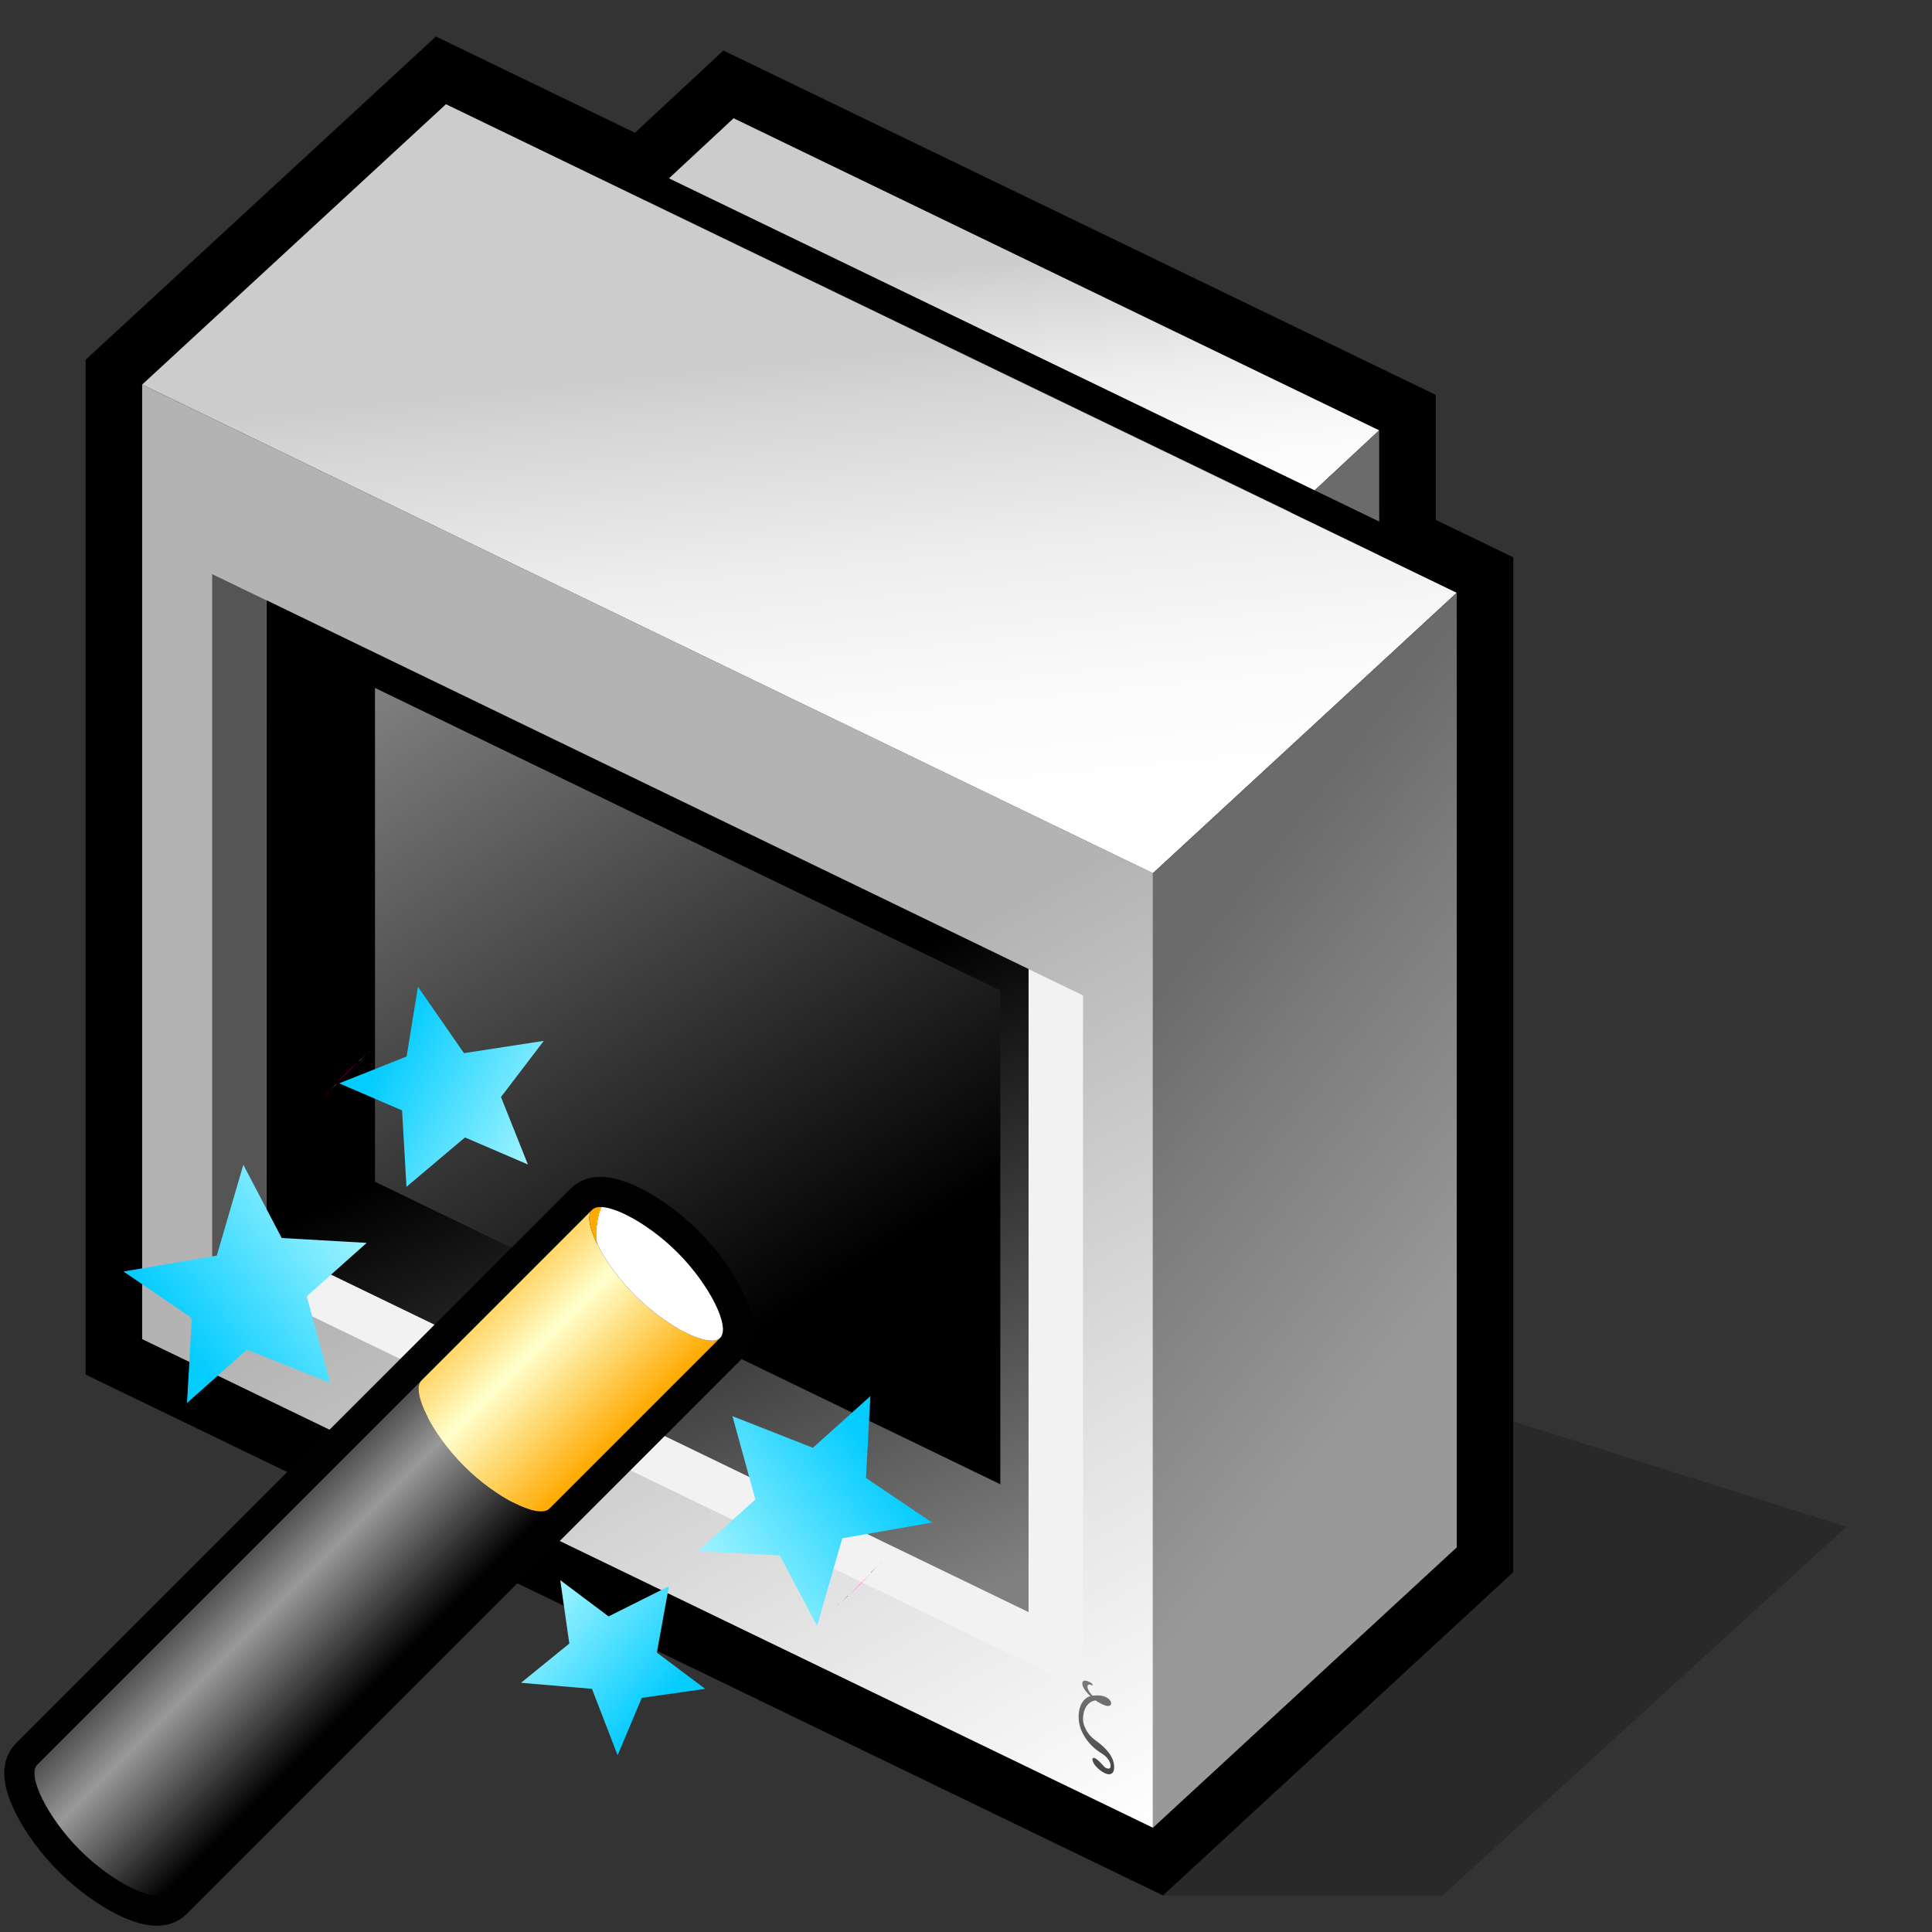 <?xml version="1.0" encoding="UTF-8" standalone="no"?>
<!-- Created with Inkscape (http://www.inkscape.org/) -->

<svg:svg
   xmlns:dc="http://purl.org/dc/elements/1.1/"
   xmlns:cc="http://creativecommons.org/ns#"
   xmlns:rdf="http://www.w3.org/1999/02/22-rdf-syntax-ns#"
   xmlns:svg="http://www.w3.org/2000/svg"
   version="1.1"
   width="128"
   height="128"
   id="svg2">
  <svg:rect width="100%" height="100%" fill="#333333" stroke="none"/>
  <svg:defs
     id="defs70" />
  <svg:g
     transform="translate(5.672,2.42)"
     id="Layer_1"
     style="stroke:#000000">
		<svg:path
   d="m 116.656,98.736 -22.742,-7.201 0.59,9.164 -23.125,22.459 18.521,0.002 26.756,-24.424 z"
   id="path3052"
   style="opacity:0.2;stroke:none" />

		<svg:path
   d="M 22.583,0.578 0,21.416 V 88.65 L 71.379,123.158 94.587,101.74 V 34.504 c 0,0 -4.087,-1.975 -5.138,-2.482 0,-1.285 0,-8.281 0,-8.281 L 42.255,0.928 c 0,0 -4.862,4.521 -5.861,5.447 C 35.031,5.717 23.208,0 23.208,0 l -0.625,0.578 z"
   id="path3054"
   style="stroke:none" />

		<svg:path
   d="M 22.18,2.648 1.248,21.963 v 65.904 l 69.908,33.797 22.182,-20.471 V 35.289 c 0,0 -3.653,-1.768 -5.138,-2.484 0,-2.061 0,-8.279 0,-8.279 L 42.481,2.424 c 0,0 -4.313,4.01 -5.86,5.447 -2.4,-1.16 -13.19,-6.375 -13.19,-6.375 L 22.18,2.648 z"
   id="path3056"
   style="stroke:none" />

		
			<svg:linearGradient
   x1="-176.228"
   y1="447.582"
   x2="-178.077"
   y2="466.066"
   id="XMLID_1_"
   gradientUnits="userSpaceOnUse"
   gradientTransform="matrix(1,0,0,-1,237.177,481.079)">
			<svg:stop
   id="stop3059"
   style="stop-color:#ffffff;stop-opacity:1"
   offset="0" />

			<svg:stop
   id="stop3061"
   style="stop-color:#fafafa;stop-opacity:1"
   offset="0.266" />

			<svg:stop
   id="stop3063"
   style="stop-color:#ededed;stop-opacity:1"
   offset="0.567" />

			<svg:stop
   id="stop3065"
   style="stop-color:#d6d6d6;stop-opacity:1"
   offset="0.885" />

			<svg:stop
   id="stop3067"
   style="stop-color:#cccccc;stop-opacity:1"
   offset="1" />

			<midPointStop
   offset="0"
   style="stop-color:#FFFFFF" />

			<midPointStop
   offset="0.5"
   style="stop-color:#FFFFFF" />

			<midPointStop
   offset="0.266"
   style="stop-color:#FAFAFA" />

			<midPointStop
   offset="0.5"
   style="stop-color:#FAFAFA" />

			<midPointStop
   offset="0.567"
   style="stop-color:#EDEDED" />

			<midPointStop
   offset="0.5"
   style="stop-color:#EDEDED" />

			<midPointStop
   offset="0.884"
   style="stop-color:#D6D6D6" />

			<midPointStop
   offset="0.5"
   style="stop-color:#D6D6D6" />

			<midPointStop
   offset="1"
   style="stop-color:#CCCCCC" />

		</svg:linearGradient>

		<svg:path
   d="M 76.291,34.842 33.52,14.166 l 9.411,-8.752 42.772,20.678 -9.412,8.75 z"
   id="path3069"
   style="fill:url(#XMLID_1_);stroke:none" />

		
			<svg:linearGradient
   x1="-147.672"
   y1="412.328"
   x2="-168.452"
   y2="428.604"
   id="XMLID_2_"
   gradientUnits="userSpaceOnUse"
   gradientTransform="matrix(1,0,0,-1,237.177,481.079)">
			<svg:stop
   id="stop3072"
   style="stop-color:#999999;stop-opacity:1"
   offset="0" />

			<svg:stop
   id="stop3074"
   style="stop-color:#7b7b7b;stop-opacity:1"
   offset="0.684" />

			<svg:stop
   id="stop3076"
   style="stop-color:#6b6b6b;stop-opacity:1"
   offset="1" />

			<midPointStop
   offset="0"
   style="stop-color:#999999" />

			<midPointStop
   offset="0.5"
   style="stop-color:#999999" />

			<midPointStop
   offset="0.684"
   style="stop-color:#7B7B7B" />

			<midPointStop
   offset="0.5"
   style="stop-color:#7B7B7B" />

			<midPointStop
   offset="1"
   style="stop-color:#6B6B6B" />

		</svg:linearGradient>

		<svg:path
   d="m 85.703,89.333 -9.412,8.752 V 34.842 l 9.412,-8.75 v 63.241 z"
   id="path3078"
   style="fill:url(#XMLID_2_);stroke:none" />

		<svg:path
   d="M 23.874,4.484 3.746,23.059 V 86.3 L 70.713,118.673 90.84,100.1 V 36.855 L 23.874,4.484 z"
   id="path3080"
   style="stroke:none" />

		
			<svg:linearGradient
   x1="-171.713"
   y1="359.484"
   x2="-199.891"
   y2="410.112"
   id="XMLID_3_"
   gradientUnits="userSpaceOnUse"
   gradientTransform="matrix(1,0,0,-1,237.177,481.079)">
			<svg:stop
   id="stop3083"
   style="stop-color:#ffffff;stop-opacity:1"
   offset="0" />

			<svg:stop
   id="stop3085"
   style="stop-color:#e1e1e1;stop-opacity:1"
   offset="0.43" />

			<svg:stop
   id="stop3087"
   style="stop-color:#b3b3b3;stop-opacity:1"
   offset="1" />

			<midPointStop
   offset="0"
   style="stop-color:#FFFFFF" />

			<midPointStop
   offset="0.5"
   style="stop-color:#FFFFFF" />

			<midPointStop
   offset="0.43"
   style="stop-color:#E1E1E1" />

			<midPointStop
   offset="0.5"
   style="stop-color:#E1E1E1" />

			<midPointStop
   offset="1"
   style="stop-color:#B3B3B3" />

		</svg:linearGradient>

		<svg:path
   d="M 70.713,118.673 3.746,86.3 V 23.059 l 66.967,32.373 v 63.241 z"
   id="path3089"
   style="fill:url(#XMLID_3_);stroke:none" />

		<svg:path
   d="M 66.08,109.501 8.376,81.583 V 35.609 l 57.704,27.92 v 45.972 z"
   id="path3091"
   style="fill:#f2f2f2;stroke:none" />

		<svg:path
   d="M 11.981,79.957 8.377,81.584 V 35.609 l 3.6,1.74 0.004,42.608 z"
   id="path3093"
   style="fill:#555555;stroke:none" />

		
			<svg:linearGradient
   x1="-184.603"
   y1="375.141"
   x2="-200.931"
   y2="412.459"
   id="XMLID_4_"
   gradientUnits="userSpaceOnUse"
   gradientTransform="matrix(1,0,0,-1,237.177,481.079)">
			<svg:stop
   id="stop3096"
   style="stop-color:#808080;stop-opacity:1"
   offset="0" />

			<svg:stop
   id="stop3098"
   style="stop-color:#000000;stop-opacity:1"
   offset="1" />

			<midPointStop
   offset="0"
   style="stop-color:#808080" />

			<midPointStop
   offset="0.5"
   style="stop-color:#808080" />

			<midPointStop
   offset="1"
   style="stop-color:#000000" />

		</svg:linearGradient>

		<svg:path
   d="M 62.475,104.387 11.981,79.957 V 37.344 l 50.493,24.432 v 42.611 z"
   id="path3100"
   style="fill:url(#XMLID_4_);stroke:none" />

		
			<svg:linearGradient
   x1="-215.399"
   y1="439.602"
   x2="-188.528"
   y2="397.967"
   id="XMLID_5_"
   gradientUnits="userSpaceOnUse"
   gradientTransform="matrix(1,0,0,-1,237.177,481.079)">
			<svg:stop
   id="stop3103"
   style="stop-color:#808080;stop-opacity:1"
   offset="0" />

			<svg:stop
   id="stop3105"
   style="stop-color:#000000;stop-opacity:1"
   offset="1" />

			<midPointStop
   offset="0"
   style="stop-color:#808080" />

			<midPointStop
   offset="0.5"
   style="stop-color:#808080" />

			<midPointStop
   offset="1"
   style="stop-color:#000000" />

		</svg:linearGradient>

		<svg:path
   d="M 60.601,95.916 19.173,75.873 V 43.158 l 41.428,20.041 v 32.717 z"
   id="path3107"
   style="fill:url(#XMLID_5_);stroke:none" />

		
			<svg:linearGradient
   x1="-187.614"
   y1="428.423"
   x2="-190.752"
   y2="459.808"
   id="XMLID_6_"
   gradientUnits="userSpaceOnUse"
   gradientTransform="matrix(1,0,0,-1,237.177,481.079)">
			<svg:stop
   id="stop3110"
   style="stop-color:#ffffff;stop-opacity:1"
   offset="0" />

			<svg:stop
   id="stop3112"
   style="stop-color:#fafafa;stop-opacity:1"
   offset="0.266" />

			<svg:stop
   id="stop3114"
   style="stop-color:#ededed;stop-opacity:1"
   offset="0.567" />

			<svg:stop
   id="stop3116"
   style="stop-color:#d6d6d6;stop-opacity:1"
   offset="0.885" />

			<svg:stop
   id="stop3118"
   style="stop-color:#cccccc;stop-opacity:1"
   offset="1" />

			<midPointStop
   offset="0"
   style="stop-color:#FFFFFF" />

			<midPointStop
   offset="0.5"
   style="stop-color:#FFFFFF" />

			<midPointStop
   offset="0.266"
   style="stop-color:#FAFAFA" />

			<midPointStop
   offset="0.5"
   style="stop-color:#FAFAFA" />

			<midPointStop
   offset="0.567"
   style="stop-color:#EDEDED" />

			<midPointStop
   offset="0.5"
   style="stop-color:#EDEDED" />

			<midPointStop
   offset="0.884"
   style="stop-color:#D6D6D6" />

			<midPointStop
   offset="0.5"
   style="stop-color:#D6D6D6" />

			<midPointStop
   offset="1"
   style="stop-color:#CCCCCC" />

		</svg:linearGradient>

		<svg:path
   d="M 70.713,55.432 3.746,23.059 23.874,4.484 90.84,36.855 70.713,55.432 z"
   id="path3120"
   style="fill:url(#XMLID_6_);stroke:none" />

		
			<svg:linearGradient
   x1="-147.399"
   y1="396.264"
   x2="-169.383"
   y2="413.485"
   id="XMLID_7_"
   gradientUnits="userSpaceOnUse"
   gradientTransform="matrix(1,0,0,-1,237.177,481.079)">
			<svg:stop
   id="stop3123"
   style="stop-color:#999999;stop-opacity:1"
   offset="0" />

			<svg:stop
   id="stop3125"
   style="stop-color:#7b7b7b;stop-opacity:1"
   offset="0.684" />

			<svg:stop
   id="stop3127"
   style="stop-color:#6b6b6b;stop-opacity:1"
   offset="1" />

			<midPointStop
   offset="0"
   style="stop-color:#999999" />

			<midPointStop
   offset="0.5"
   style="stop-color:#999999" />

			<midPointStop
   offset="0.684"
   style="stop-color:#7B7B7B" />

			<midPointStop
   offset="0.5"
   style="stop-color:#7B7B7B" />

			<midPointStop
   offset="1"
   style="stop-color:#6B6B6B" />

		</svg:linearGradient>

		<svg:path
   d="M 90.84,100.1 70.713,118.673 V 55.432 L 90.84,36.855 V 100.1 z"
   id="path3129"
   style="fill:url(#XMLID_7_);stroke:none" />

		<svg:path
   d="M 36.933,10.787 86.149,34.568 87.03,32.773 37.814,8.992 36.933,10.787 z"
   id="path3131"
   style="stroke:none" />

		
			<svg:linearGradient
   x1="-162.746"
   y1="336.199"
   x2="-156.844"
   y2="328.099"
   id="XMLID_8_"
   gradientUnits="userSpaceOnUse"
   gradientTransform="matrix(1,0.789,0,-1,226.943,570.145)">
			<svg:stop
   id="stop3134"
   style="stop-color:#969696;stop-opacity:1"
   offset="0" />

			<svg:stop
   id="stop3136"
   style="stop-color:#2b2b2b;stop-opacity:1"
   offset="1" />

			<midPointStop
   offset="0"
   style="stop-color:#969696" />

			<midPointStop
   offset="0.5"
   style="stop-color:#969696" />

			<midPointStop
   offset="1"
   style="stop-color:#2B2B2B" />

		</svg:linearGradient>

		<svg:path
   d="m 66.702,109.92 c 0.446,-0.037 0.786,-0.015 1.053,0.196 0.161,0.126 0.209,0.283 0.187,0.354 -0.126,0.409 -1.026,-0.233 -1.026,-0.233 0,0 -0.778,0.039 -0.834,1.168 -0.021,0.402 0.19,0.839 0.461,1.154 0.16,0.188 0.449,0.381 0.595,0.497 0.399,0.314 1.006,0.875 1.006,1.604 0,0.518 -0.358,0.652 -0.965,0.173 -0.384,-0.303 -0.476,-0.586 -0.476,-0.688 0,-0.108 0.092,-0.166 0.314,0.009 0.301,0.238 0.461,0.527 0.613,0.572 0.176,0.054 0.278,0.046 0.278,-0.165 0,-0.253 -0.218,-0.531 -0.401,-0.676 -0.253,-0.199 -0.271,-0.165 -0.578,-0.408 -0.237,-0.187 -1.14,-0.987 -1.14,-2.153 0,-1.16 0.756,-1.413 0.808,-1.358 0.037,0.04 -0.573,-0.462 -0.563,-0.863 0.008,-0.281 0.337,-0.176 0.545,-0.052 0.162,0.097 0.223,0.262 0.008,0.149 -0.091,-0.047 -0.212,-0.011 -0.212,0.129 -0.001,0.254 0.327,0.591 0.327,0.591 z"
   id="path3138"
   style="fill:url(#XMLID_8_);stroke:none" />

	</svg:g>
  <svg:g
     transform="translate(0,64)"
     id="g4">
    <svg:radialGradient
       cx="0"
       cy="0"
       r="64"
       id="gradient0"
       gradientUnits="userSpaceOnUse"
       gradientTransform="matrix(0.265,0.265,-0.309,0.309,40,24)">
      <svg:stop
         id="stop7"
         style="stop-color:#ff00a9;stop-opacity:0"
         offset="1" />
      <svg:stop
         id="stop9"
         style="stop-color:#ff00a9;stop-opacity:1"
         offset="0" />
    </svg:radialGradient>
    <svg:path
       d="M 40,0 C 26.74,0 16,10.74 16,24 16,37.25 26.74,48 40,48 53.25,48 64,37.25 64,24 64,10.74 53.25,0 40,0 z"
       id="path11"
       style="fill:url(#gradient0)" />
    <svg:path
       d="m 26,58 c 0,1 3,2 6,2 3,0 6,-1 6,-2 V 6 C 38,5 35,4 32,4 29,4 26,5 26,6 v 52 z"
       transform="matrix(0.707,0.707,-0.707,0.707,25.089,-6.471)"
       id="path13"
       style="fill:none;stroke:#010101;stroke-width:4" />
    <svg:linearGradient
       x1="22"
       y1="-64"
       x2="38"
       y2="-64"
       id="gradient1"
       gradientUnits="userSpaceOnUse">
      <svg:stop
         id="stop16"
         style="stop-color:#010101;stop-opacity:1"
         offset="0" />
      <svg:stop
         id="stop18"
         style="stop-color:#999999;stop-opacity:1"
         offset="0.484" />
      <svg:stop
         id="stop20"
         style="stop-color:#010101;stop-opacity:1"
         offset="1" />
    </svg:linearGradient>
    <svg:path
       d="m 26,58 c 0,1 3,2 6,2 3,0 6,-1 6,-2 V 22 c 0,1 -3,2 -6,2 -3,0 -6,-1 -6,-2 v 36 z"
       transform="matrix(0.707,0.707,-0.707,0.707,25.089,-6.471)"
       id="path22"
       style="fill:url(#gradient1)" />
    <svg:linearGradient
       x1="22"
       y1="-64"
       x2="38"
       y2="-64"
       id="gradient2"
       gradientUnits="userSpaceOnUse">
      <svg:stop
         id="stop25"
         style="stop-color:#ffaa00;stop-opacity:1"
         offset="0" />
      <svg:stop
         id="stop27"
         style="stop-color:#ffffcc;stop-opacity:1"
         offset="0.489" />
      <svg:stop
         id="stop29"
         style="stop-color:#ffaa00;stop-opacity:1"
         offset="1" />
    </svg:linearGradient>
    <svg:path
       d="m 26,22 c 0,1 3,2 6,2 3,0 6,-1 6,-2 V 6 C 38,7 35,8 32,8 29,8 26,7 26,6 v 16 z"
       transform="matrix(0.707,0.707,-0.707,0.707,25.089,-6.471)"
       id="path31"
       style="fill:url(#gradient2)" />
    <svg:radialGradient
       cx="0"
       cy="0"
       r="64"
       id="gradient3"
       gradientUnits="userSpaceOnUse"
       gradientTransform="matrix(0.109,0,0,0.078,33,4)">
      <svg:stop
         id="stop34"
         style="stop-color:#ffffff;stop-opacity:1"
         offset="1" />
      <svg:stop
         id="stop36"
         style="stop-color:#ffaa00;stop-opacity:1"
         offset="0" />
    </svg:radialGradient>
    <svg:path
       d="m 32,8 c 3,0 6,-1 6,-2 0,-1 -3,-2 -6,-2 -3,0 -6,1 -6,2 0,1 3,2 6,2 z"
       transform="matrix(0.707,0.707,-0.707,0.707,25.089,-6.471)"
       id="path38"
       style="fill:url(#gradient3)" />
    <svg:linearGradient
       x1="14.99"
       y1="0.32"
       x2="41.56"
       y2="2.54"
       id="gradient4"
       gradientUnits="userSpaceOnUse">
      <svg:stop
         id="stop41"
         style="stop-color:#ccffff;stop-opacity:1"
         offset="0" />
      <svg:stop
         id="stop43"
         style="stop-color:#05ccff;stop-opacity:1"
         offset="1" />
    </svg:linearGradient>
    <svg:path
       d="m 32,4 -4,8 h -8 l 6,6 -2,8 8,-5 8,5 -2,-8 6,-6 H 36 L 32,4 z"
       transform="matrix(0.4,0.3,-0.3,0.4,32.719,29.89)"
       id="path45"
       style="fill:url(#gradient4)" />
    <svg:linearGradient
       x1="14.99"
       y1="0.32"
       x2="41.56"
       y2="2.54"
       id="gradient5"
       gradientUnits="userSpaceOnUse">
      <svg:stop
         id="stop48"
         style="stop-color:#ccffff;stop-opacity:1"
         offset="0" />
      <svg:stop
         id="stop50"
         style="stop-color:#05ccff;stop-opacity:1"
         offset="1" />
    </svg:linearGradient>
    <svg:path
       d="m 32,4 -4,8 h -8 l 6,6 -2,8 8,-5 8,5 -2,-8 6,-6 H 36 L 32,4 z"
       transform="matrix(0.476,-0.428,0.428,0.476,31.583,41.617)"
       id="path52"
       style="fill:url(#gradient5)" />
    <svg:linearGradient
       x1="14.99"
       y1="0.32"
       x2="41.56"
       y2="2.54"
       id="gradient6"
       gradientUnits="userSpaceOnUse">
      <svg:stop
         id="stop55"
         style="stop-color:#ccffff;stop-opacity:1"
         offset="0" />
      <svg:stop
         id="stop57"
         style="stop-color:#05ccff;stop-opacity:1"
         offset="1" />
    </svg:linearGradient>
    <svg:path
       d="m 32,4 -4,8 h -8 l 6,6 -2,8 8,-5 8,5 -2,-8 6,-6 H 36 L 32,4 z"
       transform="matrix(-0.496,0.442,-0.442,-0.496,39.517,15.457)"
       id="path59"
       style="fill:url(#gradient6)" />
    <svg:linearGradient
       x1="14.99"
       y1="0.32"
       x2="41.56"
       y2="2.54"
       id="gradient7"
       gradientUnits="userSpaceOnUse">
      <svg:stop
         id="stop62"
         style="stop-color:#ccffff;stop-opacity:1"
         offset="0" />
      <svg:stop
         id="stop64"
         style="stop-color:#05ccff;stop-opacity:1"
         offset="1" />
    </svg:linearGradient>
    <svg:path
       d="m 32,4 -4,8 h -8 l 6,6 -2,8 8,-5 8,5 -2,-8 6,-6 H 36 L 32,4 z"
       transform="matrix(-0.521,-0.224,0.224,-0.521,42.706,23.882)"
       id="path66"
       style="fill:url(#gradient7)" />
  </svg:g>
</svg:svg>
